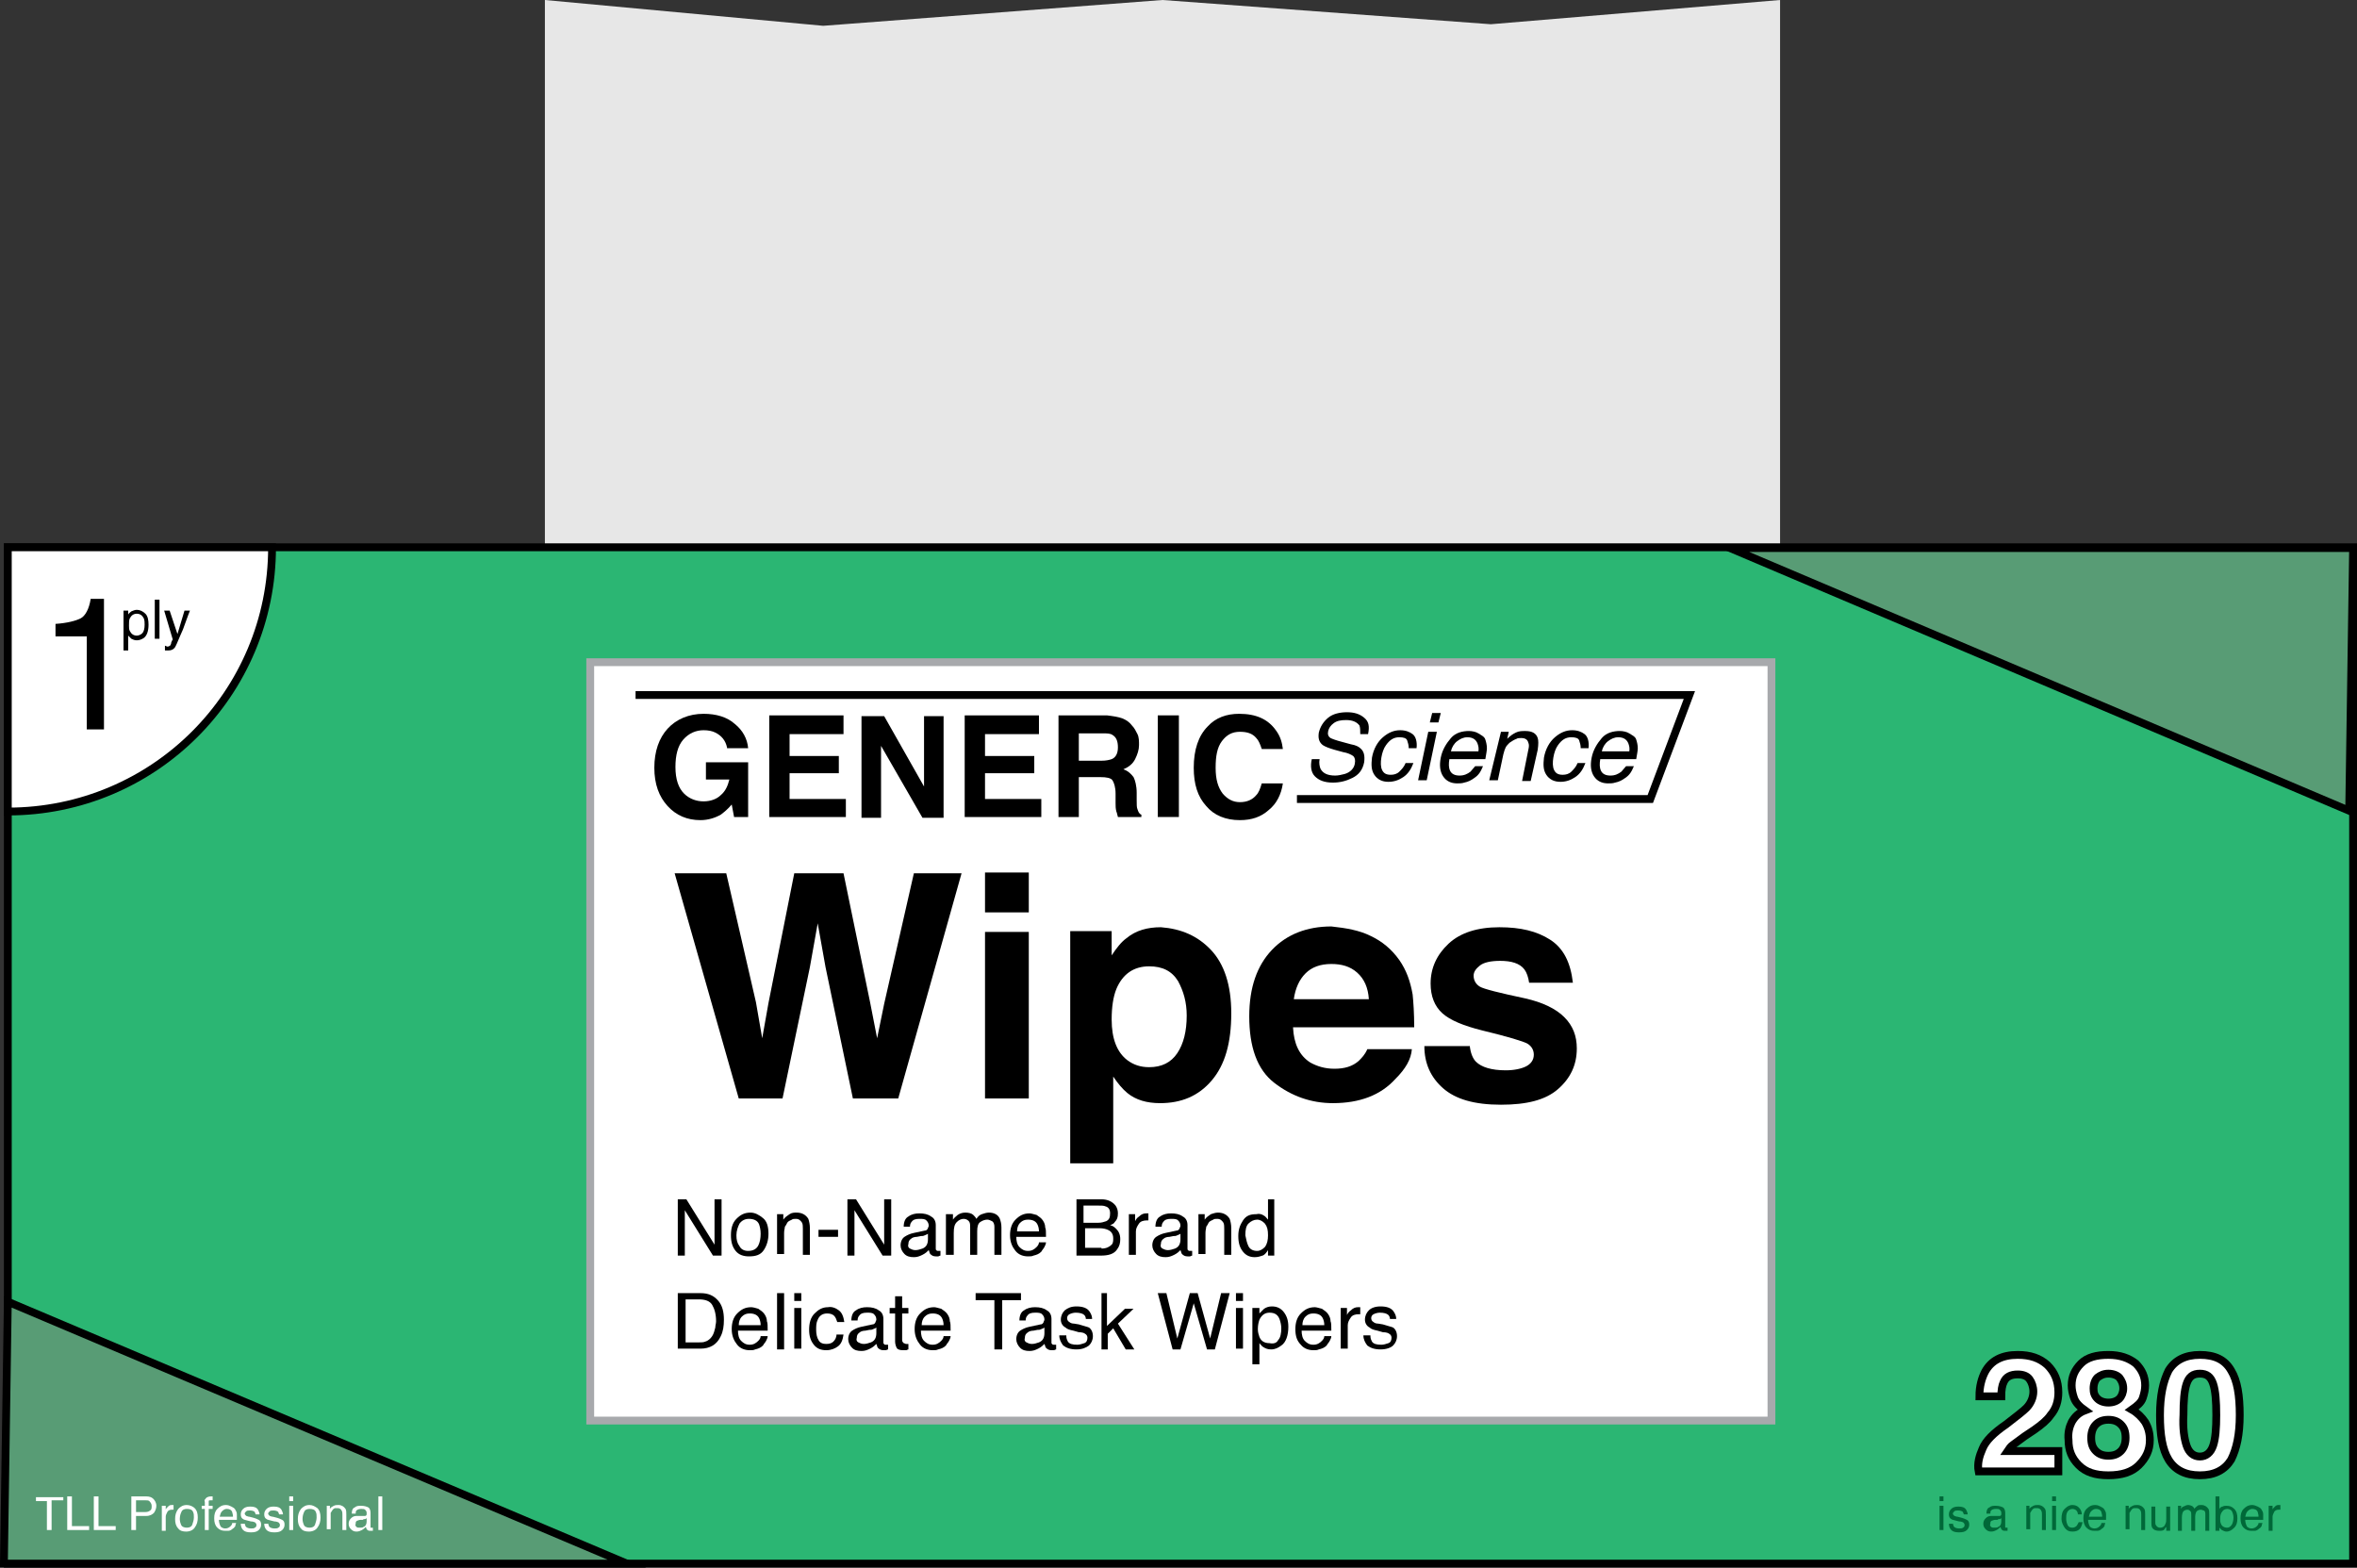 <?xml version="1.0" encoding="utf-8"?>
<!-- Generator: Adobe Illustrator 19.2.1, SVG Export Plug-In . SVG Version: 6.00 Build 0)  -->
<svg version="1.1" id="Layer_1" xmlns="http://www.w3.org/2000/svg" xmlns:xlink="http://www.w3.org/1999/xlink" x="0px" y="0px"
	 viewBox="0 0 301.5 200.5" style="enable-background:new 0 0 301.5 200.5;" xml:space="preserve">
<rect x="0" y="0" width="301.5" height="200.5" fill="#333333" stroke="none"/>
<style type="text/css">
	.st0{fill:#E7E7E7;}
	.st1{fill:#2BB673;stroke:#000000;stroke-miterlimit:10;}
	.st2{fill:#FFFFFF;stroke:#A7A9AC;stroke-miterlimit:10;}
	.st3{enable-background:new    ;}
	.st4{fill:#FFFFFF;}
	.st5{fill:#FFFFFF;stroke:#000000;stroke-miterlimit:10;}
	.st6{fill:#FFFFFF;stroke:#000000;stroke-linecap:round;stroke-miterlimit:10;}
	.st7{fill:none;stroke:#000000;stroke-miterlimit:10;}
	.st8{fill:#006838;}
	.st9{fill:#589C75;stroke:#000000;stroke-linecap:round;stroke-miterlimit:10;}
</style>
<polygon class="st0" points="190.7,3.1 148.7,0 105.3,3.3 69.7,0 69.7,19.7 69.7,32.7 69.7,51.7 69.7,88.5 69.7,104.6 69.7,120.5 
	69.7,140.2 106.7,137.1 148.7,140.2 192.1,136.9 227.7,140.2 227.7,120.5 227.7,104.6 227.7,88.5 227.7,51.7 227.7,32.7 227.7,19.7 
	227.7,0 "/>
<rect x="1" y="70" class="st1" width="300" height="130"/>
<g>
	<rect x="75.5" y="84.7" class="st2" width="151.1" height="97"/>
	<g class="st3">
		<path d="M92.9,111.7l3.8,16.5l0.8,4.6l0.8-4.5l3.3-16.6h6.3l3.4,16.5l0.9,4.6l0.9-4.4l3.8-16.7h6.1l-8.1,28.8h-5.8l-3.5-16.8
			l-1-5.6l-1,5.6l-3.5,16.8h-5.6l-8.2-28.8H92.9z"/>
		<path d="M131.7,116.7H126v-5.1h5.6V116.7z M126,119.2h5.6v21.3H126V119.2z"/>
		<path d="M154.9,121.5c1.7,1.8,2.6,4.5,2.6,8.1c0,3.8-0.8,6.6-2.5,8.6c-1.7,2-3.9,2.9-6.6,2.9c-1.7,0-3.1-0.4-4.2-1.3
			c-0.6-0.5-1.2-1.2-1.8-2.1v11.1h-5.5v-29.7h5.3v3.1c0.6-0.9,1.2-1.7,1.9-2.2c1.2-1,2.7-1.4,4.4-1.4
			C151.1,118.8,153.2,119.7,154.9,121.5z M150.7,125.5c-0.8-1.3-2-1.9-3.7-1.9c-2,0-3.4,1-4.2,2.9c-0.4,1-0.6,2.3-0.6,3.9
			c0,2.5,0.7,4.2,2,5.2c0.8,0.6,1.7,0.9,2.8,0.9c1.6,0,2.8-0.6,3.6-1.8c0.8-1.2,1.2-2.8,1.2-4.8
			C151.8,128.2,151.4,126.8,150.7,125.5z"/>
		<path d="M175.3,119.7c1.5,0.7,2.7,1.7,3.7,3.1c0.9,1.3,1.4,2.7,1.7,4.4c0.1,1,0.2,2.4,0.2,4.2h-15.5c0.1,2.1,0.8,3.6,2.2,4.5
			c0.9,0.5,1.9,0.8,3.1,0.8c1.3,0,2.3-0.3,3.1-1c0.4-0.4,0.8-0.8,1.1-1.5h5.7c-0.1,1.3-0.8,2.5-2.1,3.8c-1.9,2.1-4.6,3.1-8,3.1
			c-2.8,0-5.3-0.9-7.5-2.6s-3.2-4.6-3.2-8.5c0-3.7,1-6.5,2.9-8.5s4.5-3,7.6-3C172.2,118.7,173.9,119,175.3,119.7z M167,124.5
			c-0.8,0.8-1.3,1.9-1.5,3.3h9.6c-0.1-1.5-0.6-2.6-1.5-3.4c-0.9-0.8-2-1.1-3.3-1.1C168.9,123.3,167.8,123.7,167,124.5z"/>
		<path d="M188,133.7c0.1,1,0.4,1.7,0.8,2.1c0.7,0.7,2,1.1,3.8,1.1c1.1,0,2-0.2,2.6-0.5s1-0.8,1-1.5c0-0.6-0.3-1.1-0.8-1.4
			c-0.5-0.3-2.5-0.9-5.8-1.7c-2.4-0.6-4.1-1.3-5.1-2.2c-1-0.9-1.5-2.2-1.5-3.8c0-2,0.8-3.7,2.3-5.1s3.7-2.1,6.5-2.1
			c2.7,0,4.8,0.5,6.5,1.6c1.7,1.1,2.6,2.9,2.9,5.5h-5.6c-0.1-0.7-0.3-1.3-0.6-1.7c-0.6-0.8-1.7-1.1-3.1-1.1c-1.2,0-2.1,0.2-2.6,0.6
			s-0.8,0.8-0.8,1.3c0,0.6,0.3,1.1,0.8,1.4c0.5,0.3,2.5,0.8,5.8,1.5c2.2,0.5,3.9,1.3,5,2.4c1.1,1.1,1.6,2.4,1.6,4
			c0,2.1-0.8,3.8-2.4,5.2s-4,2-7.3,2c-3.4,0-5.8-0.7-7.4-2.1s-2.4-3.2-2.4-5.4H188z"/>
	</g>
	<g class="st3">
		<path d="M86.7,153.4h1.1l3.6,5.8v-5.8h0.9v7.2h-1.1l-3.6-5.8v5.8h-0.9V153.4z"/>
		<path d="M97.6,155.8c0.5,0.4,0.7,1.1,0.7,2c0,0.8-0.2,1.5-0.6,2.1s-1,0.8-1.9,0.8c-0.7,0-1.3-0.2-1.7-0.7c-0.4-0.5-0.6-1.1-0.6-2
			c0-0.9,0.2-1.6,0.7-2.1s1-0.8,1.8-0.8C96.6,155.1,97.1,155.4,97.6,155.8z M97,159.3c0.2-0.4,0.3-0.9,0.3-1.5
			c0-0.5-0.1-0.9-0.2-1.2c-0.2-0.5-0.7-0.7-1.3-0.7c-0.5,0-0.9,0.2-1.2,0.6c-0.2,0.4-0.4,0.9-0.4,1.5c0,0.6,0.1,1,0.4,1.4
			c0.2,0.4,0.6,0.6,1.1,0.6C96.4,160,96.8,159.7,97,159.3z"/>
		<path d="M99.4,155.3h0.8v0.7c0.2-0.3,0.5-0.5,0.8-0.7s0.6-0.2,0.9-0.2c0.7,0,1.2,0.3,1.5,0.8c0.1,0.3,0.2,0.7,0.2,1.2v3.4h-0.9
			v-3.3c0-0.3,0-0.6-0.1-0.8c-0.2-0.3-0.4-0.5-0.8-0.5c-0.2,0-0.4,0-0.5,0.1c-0.2,0.1-0.5,0.2-0.6,0.4c-0.1,0.2-0.2,0.4-0.3,0.5
			c0,0.2-0.1,0.4-0.1,0.8v2.7h-0.9V155.3z"/>
		<path d="M104.7,157.3h2.5v0.9h-2.5V157.3z"/>
		<path d="M108.4,153.4h1.1l3.6,5.8v-5.8h0.9v7.2h-1.1l-3.6-5.8v5.8h-0.9V153.4z"/>
		<path d="M118.3,157.4c0.2,0,0.3-0.1,0.4-0.3c0-0.1,0.1-0.2,0.1-0.3c0-0.3-0.1-0.5-0.3-0.7s-0.5-0.2-0.9-0.2c-0.5,0-0.8,0.1-1,0.4
			c-0.1,0.1-0.2,0.3-0.2,0.6h-0.8c0-0.6,0.2-1.1,0.6-1.3c0.4-0.3,0.9-0.4,1.4-0.4c0.6,0,1.1,0.1,1.5,0.4c0.4,0.2,0.6,0.6,0.6,1.1v3
			c0,0.1,0,0.2,0.1,0.2c0,0.1,0.1,0.1,0.2,0.1c0,0,0.1,0,0.1,0c0,0,0.1,0,0.2,0v0.6c-0.1,0-0.2,0.1-0.3,0.1s-0.2,0-0.3,0
			c-0.3,0-0.5-0.1-0.7-0.3c-0.1-0.1-0.1-0.3-0.2-0.5c-0.2,0.2-0.4,0.4-0.8,0.6s-0.7,0.3-1.1,0.3c-0.5,0-0.9-0.1-1.2-0.4
			s-0.5-0.7-0.5-1.1c0-0.5,0.2-0.9,0.5-1.1s0.7-0.4,1.2-0.5L118.3,157.4z M116.4,159.7c0.2,0.1,0.4,0.2,0.7,0.2
			c0.3,0,0.6-0.1,0.9-0.2c0.5-0.2,0.7-0.6,0.7-1.2v-0.7c-0.1,0.1-0.2,0.1-0.4,0.2s-0.3,0.1-0.5,0.1l-0.5,0.1c-0.3,0-0.6,0.1-0.7,0.2
			c-0.3,0.2-0.4,0.4-0.4,0.7C116.1,159.4,116.2,159.6,116.4,159.7z"/>
		<path d="M121,155.3h0.9v0.7c0.2-0.3,0.4-0.4,0.6-0.6c0.3-0.2,0.6-0.3,1-0.3c0.4,0,0.8,0.1,1,0.3c0.1,0.1,0.3,0.3,0.4,0.5
			c0.2-0.3,0.4-0.5,0.7-0.6c0.3-0.1,0.6-0.2,0.9-0.2c0.7,0,1.2,0.3,1.4,0.8c0.1,0.3,0.2,0.6,0.2,1.1v3.5h-0.9v-3.6
			c0-0.3-0.1-0.6-0.3-0.7s-0.4-0.2-0.6-0.2c-0.3,0-0.6,0.1-0.9,0.3s-0.4,0.6-0.4,1.2v3h-0.9v-3.4c0-0.4,0-0.6-0.1-0.8
			c-0.1-0.2-0.4-0.4-0.7-0.4c-0.3,0-0.6,0.1-0.9,0.4s-0.4,0.7-0.4,1.4v2.8H121V155.3z"/>
		<path d="M132.6,155.4c0.3,0.2,0.6,0.4,0.8,0.7c0.2,0.3,0.3,0.6,0.3,0.9c0.1,0.2,0.1,0.6,0.1,1.2H130c0,0.5,0.1,1,0.4,1.3
			s0.6,0.5,1.1,0.5c0.5,0,0.8-0.2,1.1-0.5c0.2-0.2,0.3-0.4,0.3-0.6h0.9c0,0.2-0.1,0.4-0.2,0.6c-0.1,0.2-0.3,0.4-0.4,0.6
			c-0.3,0.3-0.6,0.4-1,0.5c-0.2,0.1-0.4,0.1-0.7,0.1c-0.6,0-1.2-0.2-1.6-0.7c-0.4-0.5-0.7-1.1-0.7-2c0-0.8,0.2-1.5,0.7-2
			c0.5-0.5,1-0.8,1.8-0.8C131.9,155.2,132.2,155.3,132.6,155.4z M132.9,157.5c0-0.4-0.1-0.7-0.2-0.9c-0.2-0.4-0.6-0.6-1.2-0.6
			c-0.4,0-0.7,0.1-1,0.4c-0.3,0.3-0.4,0.7-0.4,1.1H132.9z"/>
		<path d="M137.8,153.4h3.1c0.8,0,1.4,0.3,1.8,0.8c0.2,0.3,0.3,0.6,0.3,1c0,0.5-0.1,0.8-0.4,1.1c-0.1,0.2-0.3,0.3-0.6,0.4
			c0.4,0.1,0.6,0.3,0.8,0.5c0.3,0.3,0.5,0.7,0.5,1.3c0,0.5-0.1,0.9-0.4,1.3c-0.4,0.6-1.1,0.8-2.1,0.8h-3.1V153.4z M140.5,156.4
			c0.4,0,0.7-0.1,1-0.2c0.4-0.2,0.5-0.5,0.5-1c0-0.5-0.2-0.8-0.6-0.9c-0.2-0.1-0.5-0.1-1-0.1h-1.8v2.2H140.5z M140.9,159.7
			c0.6,0,1-0.2,1.3-0.5c0.2-0.2,0.2-0.5,0.2-0.8c0-0.5-0.2-0.9-0.7-1.1c-0.2-0.1-0.6-0.2-1-0.2h-1.9v2.5H140.9z"/>
		<path d="M144.4,155.3h0.8v0.9c0.1-0.2,0.2-0.4,0.5-0.6c0.3-0.3,0.6-0.4,0.9-0.4c0,0,0,0,0.1,0s0.1,0,0.2,0v0.9c-0.1,0-0.1,0-0.1,0
			s-0.1,0-0.1,0c-0.4,0-0.8,0.1-1,0.4c-0.2,0.3-0.4,0.6-0.4,1v3h-0.9V155.3z"/>
		<path d="M150.5,157.4c0.2,0,0.3-0.1,0.4-0.3c0-0.1,0.1-0.2,0.1-0.3c0-0.3-0.1-0.5-0.3-0.7s-0.5-0.2-0.9-0.2c-0.5,0-0.8,0.1-1,0.4
			c-0.1,0.1-0.2,0.3-0.2,0.6h-0.8c0-0.6,0.2-1.1,0.6-1.3c0.4-0.3,0.9-0.4,1.4-0.4c0.6,0,1.1,0.1,1.5,0.4c0.4,0.2,0.6,0.6,0.6,1.1v3
			c0,0.1,0,0.2,0.1,0.2c0,0.1,0.1,0.1,0.2,0.1c0,0,0.1,0,0.1,0c0,0,0.1,0,0.2,0v0.6c-0.1,0-0.2,0.1-0.3,0.1c-0.1,0-0.2,0-0.3,0
			c-0.3,0-0.5-0.1-0.7-0.3c-0.1-0.1-0.1-0.3-0.2-0.5c-0.2,0.2-0.4,0.4-0.8,0.6s-0.7,0.3-1.1,0.3c-0.5,0-0.9-0.1-1.2-0.4
			s-0.5-0.7-0.5-1.1c0-0.5,0.2-0.9,0.5-1.1s0.7-0.4,1.2-0.5L150.5,157.4z M148.7,159.7c0.2,0.1,0.4,0.2,0.7,0.2
			c0.3,0,0.6-0.1,0.9-0.2c0.5-0.2,0.7-0.6,0.7-1.2v-0.7c-0.1,0.1-0.2,0.1-0.4,0.2s-0.3,0.1-0.5,0.1l-0.5,0.1c-0.3,0-0.6,0.1-0.7,0.2
			c-0.3,0.2-0.4,0.4-0.4,0.7C148.4,159.4,148.5,159.6,148.7,159.7z"/>
		<path d="M153.3,155.3h0.8v0.7c0.2-0.3,0.5-0.5,0.8-0.7c0.3-0.1,0.6-0.2,0.9-0.2c0.7,0,1.2,0.3,1.5,0.8c0.1,0.3,0.2,0.7,0.2,1.2
			v3.4h-0.9v-3.3c0-0.3,0-0.6-0.1-0.8c-0.2-0.3-0.4-0.5-0.8-0.5c-0.2,0-0.4,0-0.5,0.1c-0.2,0.1-0.5,0.2-0.6,0.4
			c-0.1,0.2-0.2,0.4-0.3,0.5c0,0.2-0.1,0.4-0.1,0.8v2.7h-0.9V155.3z"/>
		<path d="M161.7,155.5c0.2,0.1,0.3,0.3,0.5,0.5v-2.6h0.8v7.2h-0.8v-0.7c-0.2,0.3-0.4,0.6-0.7,0.7s-0.6,0.2-1,0.2
			c-0.6,0-1.1-0.2-1.5-0.7c-0.4-0.5-0.6-1.1-0.6-2c0-0.8,0.2-1.4,0.6-2c0.4-0.6,0.9-0.8,1.7-0.8
			C161.1,155.2,161.4,155.3,161.7,155.5z M159.7,159.4c0.2,0.4,0.6,0.6,1.1,0.6c0.4,0,0.7-0.2,1-0.5c0.3-0.4,0.4-0.9,0.4-1.5
			c0-0.7-0.1-1.1-0.4-1.5c-0.3-0.3-0.6-0.5-1-0.5c-0.4,0-0.8,0.2-1.1,0.5c-0.3,0.3-0.4,0.8-0.4,1.5
			C159.4,158.5,159.5,159,159.7,159.4z"/>
	</g>
	<g class="st3">
		<path d="M86.7,165.4h2.9c1,0,1.7,0.3,2.3,1c0.5,0.6,0.7,1.4,0.7,2.4c0,0.8-0.1,1.5-0.4,2.1c-0.5,1.1-1.4,1.6-2.6,1.6h-2.9V165.4z
			 M89.4,171.7c0.3,0,0.6,0,0.8-0.1c0.4-0.1,0.7-0.4,0.9-0.7c0.2-0.3,0.3-0.7,0.4-1.1c0-0.3,0.1-0.5,0.1-0.8c0-0.9-0.2-1.6-0.5-2.1
			s-0.9-0.7-1.7-0.7h-1.7v5.5H89.4z"/>
		<path d="M97,167.4c0.3,0.2,0.6,0.4,0.8,0.7c0.2,0.3,0.3,0.6,0.3,0.9c0.1,0.2,0.1,0.6,0.1,1.2h-3.8c0,0.5,0.1,1,0.4,1.3
			s0.6,0.5,1.1,0.5c0.5,0,0.8-0.2,1.1-0.5c0.2-0.2,0.3-0.4,0.3-0.6h0.9c0,0.2-0.1,0.4-0.2,0.6c-0.1,0.2-0.3,0.4-0.4,0.6
			c-0.3,0.3-0.6,0.4-1,0.5c-0.2,0.1-0.4,0.1-0.7,0.1c-0.6,0-1.2-0.2-1.6-0.7c-0.4-0.5-0.7-1.1-0.7-2c0-0.8,0.2-1.5,0.7-2
			c0.5-0.5,1-0.8,1.8-0.8C96.3,167.2,96.7,167.3,97,167.4z M97.3,169.5c0-0.4-0.1-0.7-0.2-0.9c-0.2-0.4-0.6-0.6-1.2-0.6
			c-0.4,0-0.7,0.1-1,0.4c-0.3,0.3-0.4,0.7-0.4,1.1H97.3z"/>
		<path d="M99.4,165.4h0.9v7.2h-0.9V165.4z"/>
		<path d="M101.6,165.4h0.9v1h-0.9V165.4z M101.6,167.3h0.9v5.2h-0.9V167.3z"/>
		<path d="M107.3,167.6c0.4,0.3,0.6,0.8,0.7,1.5h-0.9c-0.1-0.3-0.2-0.6-0.4-0.8c-0.2-0.2-0.5-0.3-0.9-0.3c-0.6,0-1,0.3-1.2,0.8
			c-0.2,0.4-0.2,0.8-0.2,1.3c0,0.5,0.1,1,0.3,1.3c0.2,0.4,0.6,0.5,1,0.5c0.4,0,0.7-0.1,0.9-0.3c0.2-0.2,0.4-0.5,0.4-0.9h0.9
			c-0.1,0.7-0.3,1.2-0.7,1.5c-0.4,0.3-0.9,0.5-1.5,0.5c-0.7,0-1.2-0.2-1.6-0.7c-0.4-0.5-0.6-1.1-0.6-1.9c0-0.9,0.2-1.6,0.7-2.1
			s1-0.8,1.7-0.8C106.4,167.1,106.9,167.3,107.3,167.6z"/>
		<path d="M111.6,169.4c0.2,0,0.3-0.1,0.4-0.3c0-0.1,0.1-0.2,0.1-0.3c0-0.3-0.1-0.5-0.3-0.7s-0.5-0.2-0.9-0.2c-0.5,0-0.8,0.1-1,0.4
			c-0.1,0.1-0.2,0.3-0.2,0.6h-0.8c0-0.6,0.2-1.1,0.6-1.3c0.4-0.3,0.9-0.4,1.4-0.4c0.6,0,1.1,0.1,1.5,0.4c0.4,0.2,0.6,0.6,0.6,1.1v3
			c0,0.1,0,0.2,0.1,0.2c0,0.1,0.1,0.1,0.2,0.1c0,0,0.1,0,0.1,0c0,0,0.1,0,0.2,0v0.6c-0.1,0-0.2,0.1-0.3,0.1s-0.2,0-0.3,0
			c-0.3,0-0.5-0.1-0.7-0.3c-0.1-0.1-0.1-0.3-0.2-0.5c-0.2,0.2-0.4,0.4-0.8,0.6s-0.7,0.3-1.1,0.3c-0.5,0-0.9-0.1-1.2-0.4
			s-0.5-0.7-0.5-1.1c0-0.5,0.2-0.9,0.5-1.1s0.7-0.4,1.2-0.5L111.6,169.4z M109.8,171.7c0.2,0.1,0.4,0.2,0.7,0.2
			c0.3,0,0.6-0.1,0.9-0.2c0.5-0.2,0.7-0.6,0.7-1.2v-0.7c-0.1,0.1-0.2,0.1-0.4,0.2s-0.3,0.1-0.5,0.1l-0.5,0.1c-0.3,0-0.6,0.1-0.7,0.2
			c-0.3,0.2-0.4,0.4-0.4,0.7C109.5,171.4,109.6,171.6,109.8,171.7z"/>
		<path d="M114.5,165.8h0.9v1.5h0.8v0.7h-0.8v3.4c0,0.2,0.1,0.3,0.2,0.4c0.1,0,0.2,0.1,0.3,0.1c0,0,0.1,0,0.1,0s0.1,0,0.2,0v0.7
			c-0.1,0-0.2,0.1-0.3,0.1s-0.2,0-0.4,0c-0.4,0-0.7-0.1-0.8-0.3c-0.1-0.2-0.2-0.5-0.2-0.8V168h-0.7v-0.7h0.7V165.8z"/>
		<path d="M120.4,167.4c0.3,0.2,0.6,0.4,0.8,0.7c0.2,0.3,0.3,0.6,0.3,0.9c0.1,0.2,0.1,0.6,0.1,1.2h-3.8c0,0.5,0.1,1,0.4,1.3
			s0.6,0.5,1.1,0.5c0.5,0,0.8-0.2,1.1-0.5c0.2-0.2,0.3-0.4,0.3-0.6h0.9c0,0.2-0.1,0.4-0.2,0.6c-0.1,0.2-0.3,0.4-0.4,0.6
			c-0.3,0.3-0.6,0.4-1,0.5c-0.2,0.1-0.4,0.1-0.7,0.1c-0.6,0-1.2-0.2-1.6-0.7c-0.4-0.5-0.7-1.1-0.7-2c0-0.8,0.2-1.5,0.7-2
			c0.5-0.5,1-0.8,1.8-0.8C119.7,167.2,120,167.3,120.4,167.4z M120.7,169.5c0-0.4-0.1-0.7-0.2-0.9c-0.2-0.4-0.6-0.6-1.2-0.6
			c-0.4,0-0.7,0.1-1,0.4c-0.3,0.3-0.4,0.7-0.4,1.1H120.7z"/>
		<path d="M130.6,165.4v0.9h-2.4v6.3h-1v-6.3h-2.4v-0.9H130.6z"/>
		<path d="M133.1,169.4c0.2,0,0.3-0.1,0.4-0.3c0-0.1,0.1-0.2,0.1-0.3c0-0.3-0.1-0.5-0.3-0.7s-0.5-0.2-0.9-0.2c-0.5,0-0.8,0.1-1,0.4
			c-0.1,0.1-0.2,0.3-0.2,0.6h-0.8c0-0.6,0.2-1.1,0.6-1.3c0.4-0.3,0.9-0.4,1.4-0.4c0.6,0,1.1,0.1,1.5,0.4c0.4,0.2,0.6,0.6,0.6,1.1v3
			c0,0.1,0,0.2,0.1,0.2c0,0.1,0.1,0.1,0.2,0.1c0,0,0.1,0,0.1,0c0,0,0.1,0,0.2,0v0.6c-0.1,0-0.2,0.1-0.3,0.1s-0.2,0-0.3,0
			c-0.3,0-0.5-0.1-0.7-0.3c-0.1-0.1-0.1-0.3-0.2-0.5c-0.2,0.2-0.4,0.4-0.8,0.6s-0.7,0.3-1.1,0.3c-0.5,0-0.9-0.1-1.2-0.4
			s-0.5-0.7-0.5-1.1c0-0.5,0.2-0.9,0.5-1.1s0.7-0.4,1.2-0.5L133.1,169.4z M131.3,171.7c0.2,0.1,0.4,0.2,0.7,0.2
			c0.3,0,0.6-0.1,0.9-0.2c0.5-0.2,0.7-0.6,0.7-1.2v-0.7c-0.1,0.1-0.2,0.1-0.4,0.2s-0.3,0.1-0.5,0.1l-0.5,0.1c-0.3,0-0.6,0.1-0.7,0.2
			c-0.3,0.2-0.4,0.4-0.4,0.7C131,171.4,131.1,171.6,131.3,171.7z"/>
		<path d="M136.4,170.9c0,0.3,0.1,0.5,0.2,0.7c0.2,0.3,0.6,0.4,1.2,0.4c0.3,0,0.6-0.1,0.9-0.2c0.3-0.1,0.4-0.4,0.4-0.7
			c0-0.2-0.1-0.4-0.3-0.5c-0.1-0.1-0.4-0.2-0.8-0.2l-0.7-0.2c-0.5-0.1-0.8-0.2-1-0.4c-0.4-0.2-0.6-0.6-0.6-1c0-0.5,0.2-0.9,0.5-1.2
			c0.4-0.3,0.8-0.5,1.5-0.5c0.8,0,1.4,0.2,1.7,0.7c0.2,0.3,0.3,0.6,0.3,0.9h-0.8c0-0.2-0.1-0.4-0.2-0.5c-0.2-0.2-0.6-0.3-1.1-0.3
			c-0.3,0-0.6,0.1-0.8,0.2c-0.2,0.1-0.3,0.3-0.3,0.5c0,0.2,0.1,0.4,0.3,0.5c0.1,0.1,0.3,0.2,0.6,0.2l0.6,0.1
			c0.6,0.2,1.1,0.3,1.3,0.4c0.3,0.2,0.5,0.6,0.5,1.1c0,0.5-0.2,0.9-0.5,1.2c-0.4,0.3-0.9,0.5-1.6,0.5c-0.8,0-1.3-0.2-1.7-0.5
			c-0.3-0.4-0.5-0.8-0.5-1.3H136.4z"/>
		<path d="M140.8,165.4h0.8v4.2l2.3-2.2h1.1l-2,1.9l2.1,3.3h-1.1l-1.6-2.7l-0.7,0.7v2h-0.8V165.4z"/>
		<path d="M149.2,165.4l1.4,5.8l1.6-5.8h1l1.6,5.8l1.4-5.8h1.1l-1.9,7.2h-1l-1.7-5.9l-1.7,5.9h-1l-1.9-7.2H149.2z"/>
		<path d="M158.1,165.4h0.9v1h-0.9V165.4z M158.1,167.3h0.9v5.2h-0.9V167.3z"/>
		<path d="M160.2,167.3h0.9v0.7c0.2-0.2,0.4-0.4,0.6-0.6c0.3-0.2,0.6-0.3,1-0.3c0.6,0,1.1,0.2,1.5,0.7c0.4,0.5,0.6,1.1,0.6,1.9
			c0,1.1-0.3,2-0.9,2.4c-0.4,0.3-0.8,0.5-1.3,0.5c-0.4,0-0.7-0.1-1-0.3c-0.2-0.1-0.3-0.3-0.5-0.5v2.7h-0.9V167.3z M163.5,171.4
			c0.3-0.3,0.4-0.9,0.4-1.5c0-0.4-0.1-0.8-0.2-1.1c-0.2-0.6-0.6-0.9-1.3-0.9c-0.6,0-1,0.3-1.3,0.9c-0.1,0.3-0.2,0.7-0.2,1.2
			c0,0.4,0.1,0.7,0.2,1c0.2,0.5,0.6,0.8,1.3,0.8C162.9,171.9,163.3,171.8,163.5,171.4z"/>
		<path d="M169.1,167.4c0.3,0.2,0.6,0.4,0.8,0.7c0.2,0.3,0.3,0.6,0.3,0.9c0.1,0.2,0.1,0.6,0.1,1.2h-3.8c0,0.5,0.1,1,0.4,1.3
			s0.6,0.5,1.1,0.5c0.5,0,0.8-0.2,1.1-0.5c0.2-0.2,0.3-0.4,0.3-0.6h0.9c0,0.2-0.1,0.4-0.2,0.6c-0.1,0.2-0.3,0.4-0.4,0.6
			c-0.3,0.3-0.6,0.4-1,0.5c-0.2,0.1-0.4,0.1-0.7,0.1c-0.6,0-1.2-0.2-1.6-0.7c-0.5-0.5-0.7-1.1-0.7-2c0-0.8,0.2-1.5,0.7-2
			s1-0.8,1.8-0.8C168.4,167.2,168.7,167.3,169.1,167.4z M169.4,169.5c0-0.4-0.1-0.7-0.2-0.9c-0.2-0.4-0.6-0.6-1.2-0.6
			c-0.4,0-0.7,0.1-1,0.4c-0.3,0.3-0.4,0.7-0.4,1.1H169.4z"/>
		<path d="M171.5,167.3h0.8v0.9c0.1-0.2,0.2-0.4,0.5-0.6c0.3-0.3,0.6-0.4,0.9-0.4c0,0,0,0,0.1,0s0.1,0,0.2,0v0.9c-0.1,0-0.1,0-0.1,0
			s-0.1,0-0.1,0c-0.4,0-0.8,0.1-1,0.4c-0.2,0.3-0.4,0.6-0.4,1v3h-0.9V167.3z"/>
		<path d="M175.3,170.9c0,0.3,0.1,0.5,0.2,0.7c0.2,0.3,0.6,0.4,1.2,0.4c0.3,0,0.6-0.1,0.9-0.2c0.3-0.1,0.4-0.4,0.4-0.7
			c0-0.2-0.1-0.4-0.3-0.5c-0.1-0.1-0.4-0.2-0.8-0.2l-0.7-0.2c-0.5-0.1-0.8-0.2-1-0.4c-0.4-0.2-0.6-0.6-0.6-1c0-0.5,0.2-0.9,0.5-1.2
			s0.8-0.5,1.5-0.5c0.8,0,1.4,0.2,1.7,0.7c0.2,0.3,0.3,0.6,0.3,0.9h-0.8c0-0.2-0.1-0.4-0.2-0.5c-0.2-0.2-0.6-0.3-1.1-0.3
			c-0.3,0-0.6,0.1-0.8,0.2c-0.2,0.1-0.3,0.3-0.3,0.5c0,0.2,0.1,0.4,0.3,0.5c0.1,0.1,0.3,0.2,0.6,0.2l0.6,0.1
			c0.6,0.2,1.1,0.3,1.3,0.4c0.3,0.2,0.5,0.6,0.5,1.1c0,0.5-0.2,0.9-0.5,1.2s-0.9,0.5-1.6,0.5c-0.8,0-1.3-0.2-1.7-0.5
			c-0.3-0.4-0.5-0.8-0.5-1.3H175.3z"/>
	</g>
	<g>
		<rect x="81.3" y="88.9" class="st4" width="84.6" height="19.5"/>
		<polyline class="st5" points="81.3,88.9 216.1,88.9 211.1,102.2 165.9,102.2 		"/>
	</g>
	<g class="st3">
		<path d="M93,95.6c-0.2-0.9-0.7-1.5-1.5-1.9c-0.4-0.2-0.9-0.3-1.5-0.3c-1,0-1.9,0.4-2.6,1.2c-0.7,0.8-1,2-1,3.5
			c0,1.6,0.4,2.7,1.1,3.4s1.6,1,2.5,1c0.9,0,1.7-0.3,2.2-0.8c0.6-0.5,0.9-1.2,1.1-2h-3v-2.2h5.4v7h-1.8l-0.3-1.6
			c-0.5,0.6-1,1-1.4,1.3c-0.7,0.4-1.6,0.7-2.6,0.7c-1.7,0-3.1-0.6-4.2-1.8c-1.1-1.2-1.7-2.8-1.7-4.9c0-2.1,0.6-3.8,1.7-5
			s2.7-1.9,4.6-1.9c1.6,0,3,0.4,4,1.3c1,0.8,1.6,1.9,1.7,3.1H93z"/>
		<path d="M107.9,93.9H101v2.8h6.3v2.2H101v3.3h7.2v2.3h-9.8v-13h9.5V93.9z"/>
		<path d="M110.3,91.6h2.8l5.1,9v-9h2.5v13H118l-5.3-9.2v9.2h-2.5V91.6z"/>
		<path d="M132.9,93.9H126v2.8h6.3v2.2H126v3.3h7.2v2.3h-9.8v-13h9.5V93.9z"/>
		<path d="M143.6,91.9c0.5,0.2,0.9,0.5,1.2,0.9c0.3,0.3,0.5,0.7,0.7,1.1c0.2,0.4,0.2,0.9,0.2,1.4c0,0.6-0.2,1.2-0.5,1.8
			c-0.3,0.6-0.8,1-1.5,1.3c0.6,0.2,1,0.6,1.3,1c0.2,0.4,0.4,1.1,0.4,2v0.9c0,0.6,0,1,0.1,1.2c0.1,0.3,0.2,0.6,0.5,0.7v0.3h-3
			c-0.1-0.3-0.1-0.5-0.2-0.7c-0.1-0.4-0.1-0.7-0.1-1.1l0-1.2c0-0.8-0.2-1.4-0.4-1.7s-0.8-0.4-1.5-0.4H138v5.1h-2.6v-13h6.2
			C142.4,91.6,143.1,91.7,143.6,91.9z M138,93.8v3.5h2.9c0.6,0,1-0.1,1.3-0.2c0.5-0.2,0.8-0.7,0.8-1.5c0-0.8-0.2-1.3-0.7-1.6
			c-0.3-0.2-0.7-0.2-1.3-0.2H138z"/>
		<path d="M150.8,104.5h-2.7v-13h2.7V104.5z"/>
		<path d="M154.5,92.9c1-1.1,2.4-1.6,4-1.6c2.2,0,3.7,0.7,4.7,2.1c0.6,0.8,0.8,1.6,0.9,2.4h-2.7c-0.2-0.6-0.4-1.1-0.7-1.4
			c-0.5-0.6-1.2-0.8-2.1-0.8c-1,0-1.7,0.4-2.3,1.2c-0.6,0.8-0.8,1.9-0.8,3.4s0.3,2.5,0.9,3.3c0.6,0.7,1.3,1.1,2.2,1.1
			c0.9,0,1.6-0.3,2.1-0.9c0.3-0.3,0.5-0.8,0.7-1.5h2.7c-0.2,1.4-0.8,2.6-1.8,3.4c-1,0.9-2.2,1.3-3.7,1.3c-1.8,0-3.3-0.6-4.3-1.8
			c-1.1-1.2-1.6-2.8-1.6-4.9C152.7,95.9,153.3,94.1,154.5,92.9z"/>
	</g>
	<g class="st3">
		<path d="M168.8,97.1c-0.1,0.5,0,0.9,0.1,1.2c0.3,0.6,0.9,0.9,1.9,0.9c0.4,0,0.8-0.1,1.2-0.2c0.7-0.2,1.2-0.7,1.3-1.3
			c0.1-0.5,0-0.8-0.2-1c-0.3-0.2-0.7-0.4-1.3-0.5l-1.1-0.3c-0.7-0.2-1.2-0.4-1.5-0.6c-0.5-0.4-0.6-0.9-0.5-1.6
			c0.2-0.8,0.6-1.4,1.2-1.9s1.5-0.7,2.4-0.7c0.9,0,1.6,0.2,2.2,0.7s0.7,1.1,0.5,2.1H174c0-0.5,0-0.8-0.1-1.1
			c-0.3-0.4-0.8-0.7-1.7-0.7c-0.7,0-1.2,0.1-1.6,0.4s-0.6,0.6-0.7,1c-0.1,0.4,0,0.7,0.3,0.9c0.2,0.1,0.7,0.3,1.5,0.5l1.1,0.3
			c0.6,0.1,1,0.3,1.2,0.5c0.5,0.4,0.6,1,0.5,1.8c-0.2,1-0.7,1.6-1.5,2s-1.6,0.6-2.5,0.6c-1.1,0-1.8-0.3-2.3-0.8
			c-0.5-0.5-0.6-1.3-0.4-2.2H168.8z"/>
		<path d="M181.2,95.7h-1c0-0.4-0.1-0.7-0.2-1s-0.5-0.4-1-0.4c-0.7,0-1.2,0.3-1.7,1c-0.3,0.4-0.5,1-0.6,1.6
			c-0.1,0.6-0.1,1.2,0.1,1.6s0.5,0.6,1.1,0.6c0.4,0,0.8-0.1,1.1-0.4s0.6-0.6,0.8-1.1h1c-0.3,0.8-0.7,1.4-1.3,1.8s-1.2,0.6-1.9,0.6
			c-0.8,0-1.4-0.3-1.8-0.9s-0.4-1.3-0.3-2.2c0.2-1.1,0.7-2,1.4-2.6s1.4-0.9,2.2-0.9c0.7,0,1.2,0.2,1.6,0.5S181.3,94.9,181.2,95.7z"
			/>
		<path d="M182.7,93.6h1.1l-1.3,6.2h-1.1L182.7,93.6z M183.2,91.2h1.1l-0.3,1.2h-1.1L183.2,91.2z"/>
		<path d="M190,94.6c0.1,0.3,0.2,0.7,0.2,1.1c0,0.3-0.1,0.8-0.2,1.4h-4.6c-0.1,0.6-0.1,1.1,0.1,1.5s0.6,0.6,1.2,0.6
			c0.6,0,1-0.2,1.4-0.5c0.2-0.2,0.4-0.5,0.6-0.7h1c-0.1,0.2-0.2,0.5-0.4,0.8s-0.4,0.5-0.7,0.7c-0.4,0.3-0.8,0.5-1.3,0.6
			c-0.3,0.1-0.6,0.1-0.9,0.1c-0.8,0-1.4-0.3-1.8-0.9s-0.5-1.4-0.3-2.4c0.2-1,0.7-1.8,1.3-2.5s1.5-0.9,2.3-0.9c0.4,0,0.9,0.1,1.2,0.3
			S189.9,94.2,190,94.6z M189.1,96.2c0.1-0.5,0-0.8-0.1-1.1c-0.2-0.5-0.6-0.8-1.3-0.8c-0.5,0-0.9,0.2-1.3,0.5s-0.7,0.8-0.8,1.3
			H189.1z"/>
		<path d="M192,93.6h1l-0.2,0.9c0.4-0.4,0.7-0.6,1.1-0.8s0.8-0.2,1.2-0.2c0.9,0,1.4,0.3,1.6,0.9c0.1,0.3,0.1,0.8,0,1.5l-0.9,4h-1.1
			l0.8-4c0.1-0.4,0.1-0.7,0-0.9c-0.1-0.4-0.4-0.6-0.9-0.6c-0.2,0-0.5,0-0.6,0.1c-0.3,0.1-0.6,0.3-0.9,0.5c-0.2,0.2-0.4,0.4-0.5,0.6
			s-0.2,0.5-0.3,0.9l-0.7,3.3h-1.1L192,93.6z"/>
		<path d="M203.2,95.7h-1c0-0.4-0.1-0.7-0.2-1s-0.5-0.4-1-0.4c-0.7,0-1.2,0.3-1.7,1c-0.3,0.4-0.5,1-0.6,1.6
			c-0.1,0.6-0.1,1.2,0.1,1.6s0.5,0.6,1.1,0.6c0.4,0,0.8-0.1,1.1-0.4s0.6-0.6,0.8-1.1h1c-0.3,0.8-0.7,1.4-1.3,1.8s-1.2,0.6-1.9,0.6
			c-0.8,0-1.4-0.3-1.8-0.9s-0.4-1.3-0.3-2.2c0.2-1.1,0.7-2,1.4-2.6s1.4-0.9,2.2-0.9c0.7,0,1.2,0.2,1.6,0.5S203.3,94.9,203.2,95.7z"
			/>
		<path d="M209.3,94.6c0.1,0.3,0.2,0.7,0.2,1.1c0,0.3-0.1,0.8-0.2,1.4h-4.6c-0.1,0.6-0.1,1.1,0.1,1.5s0.6,0.6,1.2,0.6
			c0.6,0,1-0.2,1.4-0.5c0.2-0.2,0.4-0.5,0.6-0.7h1c-0.1,0.2-0.2,0.5-0.4,0.8s-0.4,0.5-0.7,0.7c-0.4,0.3-0.8,0.5-1.3,0.6
			c-0.3,0.1-0.6,0.1-0.9,0.1c-0.8,0-1.4-0.3-1.8-0.9s-0.5-1.4-0.3-2.4c0.2-1,0.7-1.8,1.3-2.5s1.5-0.9,2.3-0.9c0.4,0,0.9,0.1,1.2,0.3
			S209.2,94.2,209.3,94.6z M208.4,96.2c0.1-0.5,0-0.8-0.1-1.1c-0.2-0.5-0.6-0.8-1.3-0.8c-0.5,0-0.9,0.2-1.3,0.5s-0.7,0.8-0.8,1.3
			H208.4z"/>
	</g>
</g>
<g>
	<path class="st6" d="M1,103.8c18.7,0,33.8-15.1,33.8-33.8H1V103.8z"/>
	<g>
		<g class="st3">
			<path d="M7.1,81.4v-1.6c1.5-0.1,2.6-0.4,3.2-0.7s1.1-1.2,1.3-2.5h1.7v16.7h-2.2V81.4H7.1z"/>
		</g>
		<g class="st3">
			<path d="M15.8,78.1h0.6v0.5c0.1-0.2,0.3-0.3,0.4-0.4c0.2-0.1,0.5-0.2,0.7-0.2c0.4,0,0.8,0.2,1.1,0.5c0.3,0.3,0.4,0.8,0.4,1.4
				c0,0.8-0.2,1.4-0.6,1.7c-0.3,0.2-0.6,0.3-0.9,0.3c-0.3,0-0.5-0.1-0.7-0.2c-0.1-0.1-0.2-0.2-0.4-0.4v1.9h-0.6V78.1z M18.2,81
				c0.2-0.2,0.3-0.6,0.3-1.1c0-0.3,0-0.5-0.1-0.8c-0.2-0.4-0.5-0.6-0.9-0.6c-0.4,0-0.7,0.2-0.9,0.6c-0.1,0.2-0.1,0.5-0.1,0.9
				c0,0.3,0,0.5,0.1,0.7c0.2,0.4,0.5,0.6,0.9,0.6C17.7,81.3,18,81.2,18.2,81z"/>
			<path d="M19.8,76.7h0.6v5h-0.6V76.7z"/>
			<path d="M23.6,78.1h0.7c-0.1,0.2-0.3,0.8-0.6,1.6c-0.2,0.6-0.4,1.1-0.6,1.5c-0.4,0.9-0.6,1.5-0.8,1.7s-0.4,0.3-0.8,0.3
				c-0.1,0-0.2,0-0.2,0c0,0-0.1,0-0.2,0v-0.6c0.1,0,0.2,0,0.2,0.1c0,0,0.1,0,0.1,0c0.1,0,0.2,0,0.3-0.1c0.1,0,0.1-0.1,0.1-0.1
				c0,0,0.1-0.1,0.1-0.3c0.1-0.2,0.1-0.3,0.2-0.4L21,78.1h0.7l1,3L23.6,78.1z"/>
		</g>
	</g>
</g>
<g class="st3">
	<path class="st4" d="M253.6,185.3c0.4-1,1.4-2,3-3.1c1.3-1,2.2-1.7,2.6-2.1c0.6-0.6,0.9-1.4,0.9-2.1c0-0.6-0.2-1.2-0.5-1.6
		c-0.3-0.4-0.8-0.6-1.5-0.6c-0.9,0-1.5,0.3-1.8,1c-0.2,0.4-0.3,1-0.3,1.8h-2.8c0-1.3,0.3-2.3,0.7-3.1c0.8-1.5,2.2-2.2,4.2-2.2
		c1.6,0,2.8,0.4,3.8,1.3c0.9,0.9,1.4,2,1.4,3.5c0,1.1-0.3,2.1-1,2.9c-0.4,0.6-1.1,1.2-2.1,1.9l-1.2,0.8c-0.7,0.5-1.2,0.9-1.5,1.1
		c-0.3,0.2-0.5,0.5-0.7,0.8h6.5v2.6h-10.2C252.9,187.2,253.2,186.2,253.6,185.3z"/>
	<path class="st4" d="M265,181.9c0.4-0.7,0.9-1.2,1.7-1.5c-0.7-0.5-1.2-1-1.4-1.6c-0.2-0.6-0.3-1.1-0.3-1.6c0-1.1,0.4-2,1.2-2.8
		c0.8-0.8,2-1.1,3.5-1.1c1.5,0,2.6,0.4,3.5,1.1c0.8,0.8,1.2,1.7,1.2,2.8c0,0.5-0.1,1-0.3,1.6c-0.2,0.6-0.7,1-1.4,1.5
		c0.7,0.4,1.3,1,1.7,1.6c0.4,0.7,0.6,1.4,0.6,2.3c0,1.3-0.5,2.3-1.4,3.2c-0.9,0.9-2.2,1.3-3.9,1.3c-1.7,0-2.9-0.4-3.8-1.3
		c-0.9-0.9-1.3-1.9-1.3-3.2C264.5,183.3,264.7,182.5,265,181.9z M268.1,185.6c0.4,0.4,0.9,0.6,1.6,0.6s1.2-0.2,1.6-0.6
		c0.4-0.4,0.6-1,0.6-1.7c0-0.8-0.2-1.3-0.6-1.7c-0.4-0.4-0.9-0.6-1.6-0.6s-1.2,0.2-1.6,0.6c-0.4,0.4-0.6,1-0.6,1.7
		C267.5,184.7,267.7,185.2,268.1,185.6z M268.3,178.9c0.3,0.3,0.8,0.5,1.4,0.5c0.6,0,1.1-0.2,1.4-0.5c0.3-0.3,0.5-0.8,0.5-1.3
		c0-0.6-0.2-1-0.5-1.4c-0.3-0.3-0.8-0.5-1.4-0.5c-0.6,0-1,0.2-1.4,0.5c-0.3,0.3-0.5,0.8-0.5,1.4
		C267.8,178.1,267.9,178.5,268.3,178.9z"/>
	<path class="st4" d="M285.4,175.3c0.8,1.3,1.1,3.2,1.1,5.7c0,2.5-0.4,4.3-1.1,5.7c-0.8,1.3-2.1,2-4,2s-3.2-0.7-4-2
		c-0.8-1.3-1.1-3.2-1.1-5.7c0-2.5,0.4-4.3,1.1-5.7c0.8-1.3,2.1-2,4-2S284.6,173.9,285.4,175.3z M279.7,184.9
		c0.3,0.9,0.9,1.4,1.7,1.4s1.4-0.5,1.7-1.4c0.3-0.9,0.4-2.2,0.4-3.9c0-1.8-0.1-3.1-0.4-4c-0.3-0.9-0.8-1.3-1.7-1.3s-1.4,0.4-1.7,1.3
		s-0.4,2.2-0.4,4C279.2,182.7,279.4,184,279.7,184.9z"/>
</g>
<g class="st3">
	<path class="st7" d="M253.6,185.3c0.4-1,1.4-2,3-3.1c1.3-1,2.2-1.7,2.6-2.1c0.6-0.6,0.9-1.4,0.9-2.1c0-0.6-0.2-1.2-0.5-1.6
		c-0.3-0.4-0.8-0.6-1.5-0.6c-0.9,0-1.5,0.3-1.8,1c-0.2,0.4-0.3,1-0.3,1.8h-2.8c0-1.3,0.3-2.3,0.7-3.1c0.8-1.5,2.2-2.2,4.2-2.2
		c1.6,0,2.8,0.4,3.8,1.3c0.9,0.9,1.4,2,1.4,3.5c0,1.1-0.3,2.1-1,2.9c-0.4,0.6-1.1,1.2-2.1,1.9l-1.2,0.8c-0.7,0.5-1.2,0.9-1.5,1.1
		c-0.3,0.2-0.5,0.5-0.7,0.8h6.5v2.6h-10.2C252.9,187.2,253.2,186.2,253.6,185.3z"/>
	<path class="st7" d="M265,181.9c0.4-0.7,0.9-1.2,1.7-1.5c-0.7-0.5-1.2-1-1.4-1.6c-0.2-0.6-0.3-1.1-0.3-1.6c0-1.1,0.4-2,1.2-2.8
		c0.8-0.8,2-1.1,3.5-1.1c1.5,0,2.6,0.4,3.5,1.1c0.8,0.8,1.2,1.7,1.2,2.8c0,0.5-0.1,1-0.3,1.6c-0.2,0.6-0.7,1-1.4,1.5
		c0.7,0.4,1.3,1,1.7,1.6c0.4,0.7,0.6,1.4,0.6,2.3c0,1.3-0.5,2.3-1.4,3.2c-0.9,0.9-2.2,1.3-3.9,1.3c-1.7,0-2.9-0.4-3.8-1.3
		c-0.9-0.9-1.3-1.9-1.3-3.2C264.5,183.3,264.7,182.5,265,181.9z M268.1,185.6c0.4,0.4,0.9,0.6,1.6,0.6s1.2-0.2,1.6-0.6
		c0.4-0.4,0.6-1,0.6-1.7c0-0.8-0.2-1.3-0.6-1.7c-0.4-0.4-0.9-0.6-1.6-0.6s-1.2,0.2-1.6,0.6c-0.4,0.4-0.6,1-0.6,1.7
		C267.5,184.7,267.7,185.2,268.1,185.6z M268.3,178.9c0.3,0.3,0.8,0.5,1.4,0.5c0.6,0,1.1-0.2,1.4-0.5c0.3-0.3,0.5-0.8,0.5-1.3
		c0-0.6-0.2-1-0.5-1.4c-0.3-0.3-0.8-0.5-1.4-0.5c-0.6,0-1,0.2-1.4,0.5c-0.3,0.3-0.5,0.8-0.5,1.4
		C267.8,178.1,267.9,178.5,268.3,178.9z"/>
	<path class="st7" d="M285.4,175.3c0.8,1.3,1.1,3.2,1.1,5.7c0,2.5-0.4,4.3-1.1,5.7c-0.8,1.3-2.1,2-4,2s-3.2-0.7-4-2
		c-0.8-1.3-1.1-3.2-1.1-5.7c0-2.5,0.4-4.3,1.1-5.7c0.8-1.3,2.1-2,4-2S284.6,173.9,285.4,175.3z M279.7,184.9
		c0.3,0.9,0.9,1.4,1.7,1.4s1.4-0.5,1.7-1.4c0.3-0.9,0.4-2.2,0.4-3.9c0-1.8-0.1-3.1-0.4-4c-0.3-0.9-0.8-1.3-1.7-1.3s-1.4,0.4-1.7,1.3
		s-0.4,2.2-0.4,4C279.2,182.7,279.4,184,279.7,184.9z"/>
</g>
<g class="st3">
	<path class="st8" d="M248.1,191.4h0.5v0.6h-0.5V191.4z M248.1,192.6h0.5v3.1h-0.5V192.6z"/>
	<path class="st8" d="M249.8,194.8c0,0.2,0.1,0.3,0.1,0.4c0.1,0.2,0.4,0.3,0.7,0.3c0.2,0,0.4,0,0.5-0.1c0.2-0.1,0.2-0.2,0.2-0.4
		c0-0.1-0.1-0.2-0.2-0.3c-0.1,0-0.2-0.1-0.5-0.1l-0.4-0.1c-0.3-0.1-0.5-0.1-0.6-0.2c-0.2-0.1-0.3-0.3-0.3-0.6c0-0.3,0.1-0.5,0.3-0.7
		s0.5-0.3,0.9-0.3c0.5,0,0.8,0.1,1,0.4c0.1,0.2,0.2,0.4,0.2,0.6h-0.5c0-0.1-0.1-0.2-0.1-0.3c-0.1-0.1-0.3-0.2-0.6-0.2
		c-0.2,0-0.4,0-0.5,0.1c-0.1,0.1-0.2,0.2-0.2,0.3c0,0.1,0.1,0.2,0.2,0.3c0.1,0,0.2,0.1,0.4,0.1l0.4,0.1c0.4,0.1,0.6,0.2,0.8,0.3
		c0.2,0.1,0.3,0.3,0.3,0.6c0,0.3-0.1,0.5-0.3,0.7s-0.5,0.3-1,0.3c-0.5,0-0.8-0.1-1-0.3c-0.2-0.2-0.3-0.5-0.3-0.8H249.8z"/>
	<path class="st8" d="M255.8,193.9c0.1,0,0.2-0.1,0.2-0.2c0,0,0-0.1,0-0.2c0-0.2-0.1-0.3-0.2-0.4c-0.1-0.1-0.3-0.1-0.5-0.1
		c-0.3,0-0.5,0.1-0.6,0.2c-0.1,0.1-0.1,0.2-0.1,0.4h-0.5c0-0.4,0.1-0.7,0.4-0.8c0.2-0.2,0.5-0.2,0.8-0.2c0.4,0,0.7,0.1,0.9,0.2
		c0.2,0.1,0.3,0.4,0.3,0.7v1.8c0,0.1,0,0.1,0,0.1s0.1,0,0.1,0c0,0,0,0,0.1,0c0,0,0.1,0,0.1,0v0.4c-0.1,0-0.1,0-0.2,0s-0.1,0-0.2,0
		c-0.2,0-0.3-0.1-0.4-0.2c0-0.1-0.1-0.2-0.1-0.3c-0.1,0.1-0.3,0.3-0.5,0.4s-0.4,0.2-0.7,0.2c-0.3,0-0.5-0.1-0.7-0.3
		s-0.3-0.4-0.3-0.7c0-0.3,0.1-0.5,0.3-0.7s0.4-0.3,0.7-0.3L255.8,193.9z M254.7,195.3c0.1,0.1,0.2,0.1,0.4,0.1c0.2,0,0.4,0,0.5-0.1
		c0.3-0.1,0.4-0.4,0.4-0.7v-0.4c-0.1,0-0.1,0.1-0.2,0.1c-0.1,0-0.2,0-0.3,0.1l-0.3,0c-0.2,0-0.3,0.1-0.4,0.1
		c-0.2,0.1-0.2,0.2-0.2,0.4C254.5,195.1,254.6,195.2,254.7,195.3z"/>
	<path class="st8" d="M259.1,192.6h0.5v0.4c0.1-0.2,0.3-0.3,0.5-0.4s0.4-0.1,0.6-0.1c0.4,0,0.7,0.2,0.9,0.5c0.1,0.2,0.1,0.4,0.1,0.7
		v2h-0.5v-2c0-0.2,0-0.3-0.1-0.5c-0.1-0.2-0.3-0.3-0.5-0.3c-0.1,0-0.2,0-0.3,0c-0.1,0-0.3,0.1-0.4,0.3c-0.1,0.1-0.1,0.2-0.2,0.3
		c0,0.1,0,0.3,0,0.5v1.6h-0.5V192.6z"/>
	<path class="st8" d="M262.5,191.4h0.5v0.6h-0.5V191.4z M262.5,192.6h0.5v3.1h-0.5V192.6z"/>
	<path class="st8" d="M265.9,192.8c0.2,0.2,0.4,0.5,0.4,0.9h-0.5c0-0.2-0.1-0.4-0.2-0.5s-0.3-0.2-0.5-0.2c-0.3,0-0.6,0.2-0.7,0.5
		c-0.1,0.2-0.1,0.5-0.1,0.8c0,0.3,0.1,0.6,0.2,0.8c0.1,0.2,0.3,0.3,0.6,0.3c0.2,0,0.4-0.1,0.5-0.2c0.1-0.1,0.2-0.3,0.3-0.5h0.5
		c-0.1,0.4-0.2,0.7-0.4,0.9s-0.5,0.3-0.9,0.3c-0.4,0-0.7-0.1-1-0.5c-0.2-0.3-0.4-0.7-0.4-1.1c0-0.6,0.1-1,0.4-1.3s0.6-0.5,1-0.5
		C265.4,192.5,265.7,192.6,265.9,192.8z"/>
	<path class="st8" d="M268.7,192.7c0.2,0.1,0.4,0.2,0.5,0.4c0.1,0.2,0.2,0.3,0.2,0.6c0,0.1,0,0.4,0,0.7h-2.3c0,0.3,0.1,0.6,0.2,0.8
		c0.1,0.2,0.4,0.3,0.6,0.3c0.3,0,0.5-0.1,0.7-0.3c0.1-0.1,0.2-0.2,0.2-0.4h0.5c0,0.1-0.1,0.2-0.1,0.4c-0.1,0.1-0.2,0.3-0.3,0.3
		c-0.2,0.2-0.4,0.3-0.6,0.3c-0.1,0-0.3,0-0.4,0c-0.4,0-0.7-0.1-1-0.4c-0.3-0.3-0.4-0.7-0.4-1.2c0-0.5,0.1-0.9,0.4-1.2
		s0.6-0.5,1.1-0.5C268.3,192.5,268.5,192.6,268.7,192.7z M268.9,193.9c0-0.2-0.1-0.4-0.1-0.5c-0.1-0.3-0.4-0.4-0.7-0.4
		c-0.2,0-0.4,0.1-0.6,0.3c-0.2,0.2-0.2,0.4-0.3,0.7H268.9z"/>
	<path class="st8" d="M271.8,192.6h0.5v0.4c0.1-0.2,0.3-0.3,0.5-0.4s0.4-0.1,0.6-0.1c0.4,0,0.7,0.2,0.9,0.5c0.1,0.2,0.1,0.4,0.1,0.7
		v2h-0.5v-2c0-0.2,0-0.3-0.1-0.5c-0.1-0.2-0.3-0.3-0.5-0.3c-0.1,0-0.2,0-0.3,0c-0.1,0-0.3,0.1-0.4,0.3c-0.1,0.1-0.1,0.2-0.2,0.3
		c0,0.1,0,0.3,0,0.5v1.6h-0.5V192.6z"/>
	<path class="st8" d="M275.7,192.6v2.1c0,0.2,0,0.3,0.1,0.4c0.1,0.2,0.3,0.3,0.5,0.3c0.4,0,0.6-0.2,0.7-0.5c0.1-0.2,0.1-0.4,0.1-0.7
		v-1.5h0.5v3.1h-0.5l0-0.5c-0.1,0.1-0.2,0.2-0.2,0.3c-0.2,0.2-0.4,0.2-0.7,0.2c-0.4,0-0.7-0.1-0.9-0.4c-0.1-0.2-0.1-0.4-0.1-0.6
		v-2.1H275.7z"/>
	<path class="st8" d="M278.5,192.6h0.5v0.4c0.1-0.2,0.2-0.3,0.3-0.3c0.2-0.1,0.4-0.2,0.6-0.2c0.2,0,0.5,0.1,0.6,0.2
		c0.1,0.1,0.2,0.2,0.2,0.3c0.1-0.2,0.3-0.3,0.4-0.4s0.3-0.1,0.5-0.1c0.4,0,0.7,0.2,0.9,0.5c0.1,0.2,0.1,0.4,0.1,0.7v2.1h-0.5v-2.2
		c0-0.2-0.1-0.4-0.2-0.4s-0.2-0.1-0.4-0.1c-0.2,0-0.4,0.1-0.5,0.2s-0.2,0.4-0.2,0.7v1.8h-0.5v-2c0-0.2,0-0.4-0.1-0.5
		c-0.1-0.1-0.2-0.2-0.4-0.2c-0.2,0-0.4,0.1-0.5,0.2s-0.2,0.4-0.2,0.8v1.7h-0.5V192.6z"/>
	<path class="st8" d="M283.4,191.4h0.5v1.6c0.1-0.2,0.3-0.3,0.4-0.3c0.2-0.1,0.3-0.1,0.5-0.1c0.4,0,0.7,0.1,1,0.4s0.4,0.7,0.4,1.2
		c0,0.5-0.1,0.9-0.4,1.2s-0.6,0.5-1,0.5c-0.2,0-0.4-0.1-0.6-0.2c-0.1-0.1-0.2-0.2-0.3-0.3v0.4h-0.5V191.4z M285.5,195
		c0.1-0.2,0.2-0.5,0.2-0.9c0-0.3-0.1-0.6-0.2-0.8c-0.1-0.2-0.4-0.3-0.6-0.3c-0.2,0-0.5,0.1-0.6,0.3c-0.2,0.2-0.3,0.5-0.3,0.9
		c0,0.3,0,0.5,0.1,0.7c0.1,0.3,0.4,0.5,0.8,0.5C285.1,195.4,285.3,195.3,285.5,195z"/>
	<path class="st8" d="M288.8,192.7c0.2,0.1,0.4,0.2,0.5,0.4c0.1,0.2,0.2,0.3,0.2,0.6c0,0.1,0,0.4,0,0.7h-2.3c0,0.3,0.1,0.6,0.2,0.8
		c0.1,0.2,0.4,0.3,0.6,0.3c0.3,0,0.5-0.1,0.7-0.3c0.1-0.1,0.2-0.2,0.2-0.4h0.5c0,0.1-0.1,0.2-0.1,0.4c-0.1,0.1-0.2,0.3-0.3,0.3
		c-0.2,0.2-0.4,0.3-0.6,0.3c-0.1,0-0.3,0-0.4,0c-0.4,0-0.7-0.1-1-0.4c-0.3-0.3-0.4-0.7-0.4-1.2c0-0.5,0.1-0.9,0.4-1.2
		s0.6-0.5,1.1-0.5C288.3,192.5,288.6,192.6,288.8,192.7z M288.9,193.9c0-0.2-0.1-0.4-0.1-0.5c-0.1-0.3-0.4-0.4-0.7-0.4
		c-0.2,0-0.4,0.1-0.6,0.3c-0.2,0.2-0.2,0.4-0.3,0.7H288.9z"/>
	<path class="st8" d="M290.2,192.6h0.5v0.5c0-0.1,0.1-0.2,0.3-0.4s0.3-0.2,0.6-0.2c0,0,0,0,0,0s0.1,0,0.1,0v0.6c0,0-0.1,0-0.1,0
		s-0.1,0-0.1,0c-0.3,0-0.5,0.1-0.6,0.3s-0.2,0.4-0.2,0.6v1.8h-0.5V192.6z"/>
</g>
<polygon class="st9" points="1,166.5 0.5,200 80.2,200 "/>
<polygon class="st9" points="300.5,103.7 301,70.1 221.3,70.1 "/>
<g class="st3">
	<path class="st4" d="M8.1,191.4v0.5H6.6v3.8H6V192H4.6v-0.5H8.1z"/>
	<path class="st4" d="M8.6,191.4h0.6v3.8h2.2v0.5H8.6V191.4z"/>
	<path class="st4" d="M12,191.4h0.6v3.8h2.2v0.5H12V191.4z"/>
	<path class="st4" d="M16.8,191.4h1.9c0.4,0,0.7,0.1,0.9,0.3c0.2,0.2,0.4,0.5,0.4,0.9c0,0.3-0.1,0.6-0.3,0.9c-0.2,0.2-0.5,0.4-1,0.4
		h-1.3v1.8h-0.6V191.4z M19.1,192c-0.1-0.1-0.3-0.1-0.5-0.1h-1.2v1.5h1.2c0.3,0,0.5-0.1,0.6-0.2c0.2-0.1,0.2-0.3,0.2-0.6
		C19.4,192.4,19.3,192.2,19.1,192z"/>
	<path class="st4" d="M20.7,192.6h0.5v0.5c0-0.1,0.1-0.2,0.3-0.4s0.3-0.2,0.6-0.2c0,0,0,0,0,0s0.1,0,0.1,0v0.6c0,0-0.1,0-0.1,0
		s-0.1,0-0.1,0c-0.3,0-0.5,0.1-0.6,0.3s-0.2,0.4-0.2,0.6v1.8h-0.5V192.6z"/>
	<path class="st4" d="M24.9,192.9c0.3,0.3,0.4,0.7,0.4,1.2c0,0.5-0.1,0.9-0.4,1.3c-0.2,0.3-0.6,0.5-1.1,0.5c-0.4,0-0.8-0.1-1-0.4
		c-0.3-0.3-0.4-0.7-0.4-1.2c0-0.5,0.1-0.9,0.4-1.3c0.3-0.3,0.6-0.5,1.1-0.5C24.3,192.5,24.7,192.7,24.9,192.9z M24.6,195
		c0.1-0.3,0.2-0.6,0.2-0.9c0-0.3,0-0.5-0.1-0.7c-0.1-0.3-0.4-0.4-0.8-0.4c-0.3,0-0.6,0.1-0.7,0.4c-0.1,0.2-0.2,0.5-0.2,0.9
		c0,0.3,0.1,0.6,0.2,0.8c0.1,0.2,0.4,0.3,0.7,0.3C24.2,195.4,24.5,195.3,24.6,195z"/>
	<path class="st4" d="M26.3,191.7c0.1-0.2,0.4-0.3,0.7-0.3c0,0,0.1,0,0.1,0s0.1,0,0.1,0v0.5c-0.1,0-0.1,0-0.1,0c0,0,0,0-0.1,0
		c-0.2,0-0.3,0-0.3,0.1c0,0.1,0,0.3,0,0.6h0.5v0.4h-0.5v2.7h-0.5V193h-0.4v-0.4h0.4v-0.5C26.1,191.9,26.2,191.8,26.3,191.7z"/>
	<path class="st4" d="M29.6,192.7c0.2,0.1,0.4,0.2,0.5,0.4c0.1,0.2,0.2,0.3,0.2,0.6c0,0.1,0,0.4,0,0.7h-2.3c0,0.3,0.1,0.6,0.2,0.8
		c0.1,0.2,0.4,0.3,0.6,0.3c0.3,0,0.5-0.1,0.7-0.3c0.1-0.1,0.2-0.2,0.2-0.4h0.5c0,0.1-0.1,0.2-0.1,0.4c-0.1,0.1-0.2,0.3-0.3,0.3
		c-0.2,0.2-0.4,0.3-0.6,0.3c-0.1,0-0.3,0-0.4,0c-0.4,0-0.7-0.1-1-0.4c-0.3-0.3-0.4-0.7-0.4-1.2c0-0.5,0.1-0.9,0.4-1.2
		c0.3-0.3,0.6-0.5,1.1-0.5C29.2,192.5,29.4,192.6,29.6,192.7z M29.8,193.9c0-0.2-0.1-0.4-0.1-0.5c-0.1-0.3-0.4-0.4-0.7-0.4
		c-0.2,0-0.4,0.1-0.6,0.3c-0.2,0.2-0.2,0.4-0.3,0.7H29.8z"/>
	<path class="st4" d="M31.3,194.8c0,0.2,0.1,0.3,0.1,0.4c0.1,0.2,0.4,0.3,0.7,0.3c0.2,0,0.4,0,0.5-0.1c0.2-0.1,0.2-0.2,0.2-0.4
		c0-0.1-0.1-0.2-0.2-0.3c-0.1,0-0.2-0.1-0.5-0.1l-0.4-0.1c-0.3-0.1-0.5-0.1-0.6-0.2c-0.2-0.1-0.3-0.3-0.3-0.6c0-0.3,0.1-0.5,0.3-0.7
		s0.5-0.3,0.9-0.3c0.5,0,0.8,0.1,1,0.4c0.1,0.2,0.2,0.4,0.2,0.6h-0.5c0-0.1-0.1-0.2-0.1-0.3c-0.1-0.1-0.3-0.2-0.6-0.2
		c-0.2,0-0.4,0-0.5,0.1c-0.1,0.1-0.2,0.2-0.2,0.3c0,0.1,0.1,0.2,0.2,0.3c0.1,0,0.2,0.1,0.4,0.1l0.4,0.1c0.4,0.1,0.6,0.2,0.8,0.3
		c0.2,0.1,0.3,0.3,0.3,0.6c0,0.3-0.1,0.5-0.3,0.7c-0.2,0.2-0.5,0.3-1,0.3c-0.5,0-0.8-0.1-1-0.3c-0.2-0.2-0.3-0.5-0.3-0.8H31.3z"/>
	<path class="st4" d="M34.3,194.8c0,0.2,0.1,0.3,0.1,0.4c0.1,0.2,0.4,0.3,0.7,0.3c0.2,0,0.4,0,0.5-0.1c0.2-0.1,0.2-0.2,0.2-0.4
		c0-0.1-0.1-0.2-0.2-0.3c-0.1,0-0.2-0.1-0.5-0.1l-0.4-0.1c-0.3-0.1-0.5-0.1-0.6-0.2c-0.2-0.1-0.3-0.3-0.3-0.6c0-0.3,0.1-0.5,0.3-0.7
		s0.5-0.3,0.9-0.3c0.5,0,0.8,0.1,1,0.4c0.1,0.2,0.2,0.4,0.2,0.6h-0.5c0-0.1-0.1-0.2-0.1-0.3c-0.1-0.1-0.3-0.2-0.6-0.2
		c-0.2,0-0.4,0-0.5,0.1c-0.1,0.1-0.2,0.2-0.2,0.3c0,0.1,0.1,0.2,0.2,0.3c0.1,0,0.2,0.1,0.4,0.1l0.4,0.1c0.4,0.1,0.6,0.2,0.8,0.3
		c0.2,0.1,0.3,0.3,0.3,0.6c0,0.3-0.1,0.5-0.3,0.7c-0.2,0.2-0.5,0.3-1,0.3c-0.5,0-0.8-0.1-1-0.3c-0.2-0.2-0.3-0.5-0.3-0.8H34.3z"/>
	<path class="st4" d="M37,191.4h0.5v0.6H37V191.4z M37,192.6h0.5v3.1H37V192.6z"/>
	<path class="st4" d="M40.6,192.9c0.3,0.3,0.4,0.7,0.4,1.2c0,0.5-0.1,0.9-0.4,1.3c-0.2,0.3-0.6,0.5-1.1,0.5c-0.4,0-0.8-0.1-1-0.4
		c-0.3-0.3-0.4-0.7-0.4-1.2c0-0.5,0.1-0.9,0.4-1.3c0.3-0.3,0.6-0.5,1.1-0.5C40,192.5,40.3,192.7,40.6,192.9z M40.3,195
		c0.1-0.3,0.2-0.6,0.2-0.9c0-0.3,0-0.5-0.1-0.7c-0.1-0.3-0.4-0.4-0.8-0.4c-0.3,0-0.6,0.1-0.7,0.4c-0.1,0.2-0.2,0.5-0.2,0.9
		c0,0.3,0.1,0.6,0.2,0.8c0.1,0.2,0.4,0.3,0.7,0.3C39.9,195.4,40.2,195.3,40.3,195z"/>
	<path class="st4" d="M41.7,192.6h0.5v0.4c0.1-0.2,0.3-0.3,0.5-0.4s0.4-0.1,0.6-0.1c0.4,0,0.7,0.2,0.9,0.5c0.1,0.2,0.1,0.4,0.1,0.7
		v2h-0.5v-2c0-0.2,0-0.3-0.1-0.5c-0.1-0.2-0.3-0.3-0.5-0.3c-0.1,0-0.2,0-0.3,0c-0.1,0-0.3,0.1-0.4,0.3c-0.1,0.1-0.1,0.2-0.2,0.3
		c0,0.1,0,0.3,0,0.5v1.6h-0.5V192.6z"/>
	<path class="st4" d="M46.7,193.9c0.1,0,0.2-0.1,0.2-0.2c0,0,0-0.1,0-0.2c0-0.2-0.1-0.3-0.2-0.4c-0.1-0.1-0.3-0.1-0.5-0.1
		c-0.3,0-0.5,0.1-0.6,0.2c-0.1,0.1-0.1,0.2-0.1,0.4H45c0-0.4,0.1-0.7,0.4-0.8c0.2-0.2,0.5-0.2,0.8-0.2c0.4,0,0.7,0.1,0.9,0.2
		c0.2,0.1,0.3,0.4,0.3,0.7v1.8c0,0.1,0,0.1,0,0.1s0.1,0,0.1,0c0,0,0,0,0.1,0c0,0,0.1,0,0.1,0v0.4c-0.1,0-0.1,0-0.2,0s-0.1,0-0.2,0
		c-0.2,0-0.3-0.1-0.4-0.2c0-0.1-0.1-0.2-0.1-0.3c-0.1,0.1-0.3,0.3-0.5,0.4s-0.4,0.2-0.7,0.2c-0.3,0-0.5-0.1-0.7-0.3
		s-0.3-0.4-0.3-0.7c0-0.3,0.1-0.5,0.3-0.7s0.4-0.3,0.7-0.3L46.7,193.9z M45.6,195.3c0.1,0.1,0.2,0.1,0.4,0.1c0.2,0,0.4,0,0.5-0.1
		c0.3-0.1,0.4-0.4,0.4-0.7v-0.4c-0.1,0-0.1,0.1-0.2,0.1c-0.1,0-0.2,0-0.3,0.1l-0.3,0c-0.2,0-0.3,0.1-0.4,0.1
		c-0.2,0.1-0.2,0.2-0.2,0.4C45.4,195.1,45.5,195.2,45.6,195.3z"/>
	<path class="st4" d="M48.4,191.4h0.5v4.3h-0.5V191.4z"/>
</g>
</svg>
